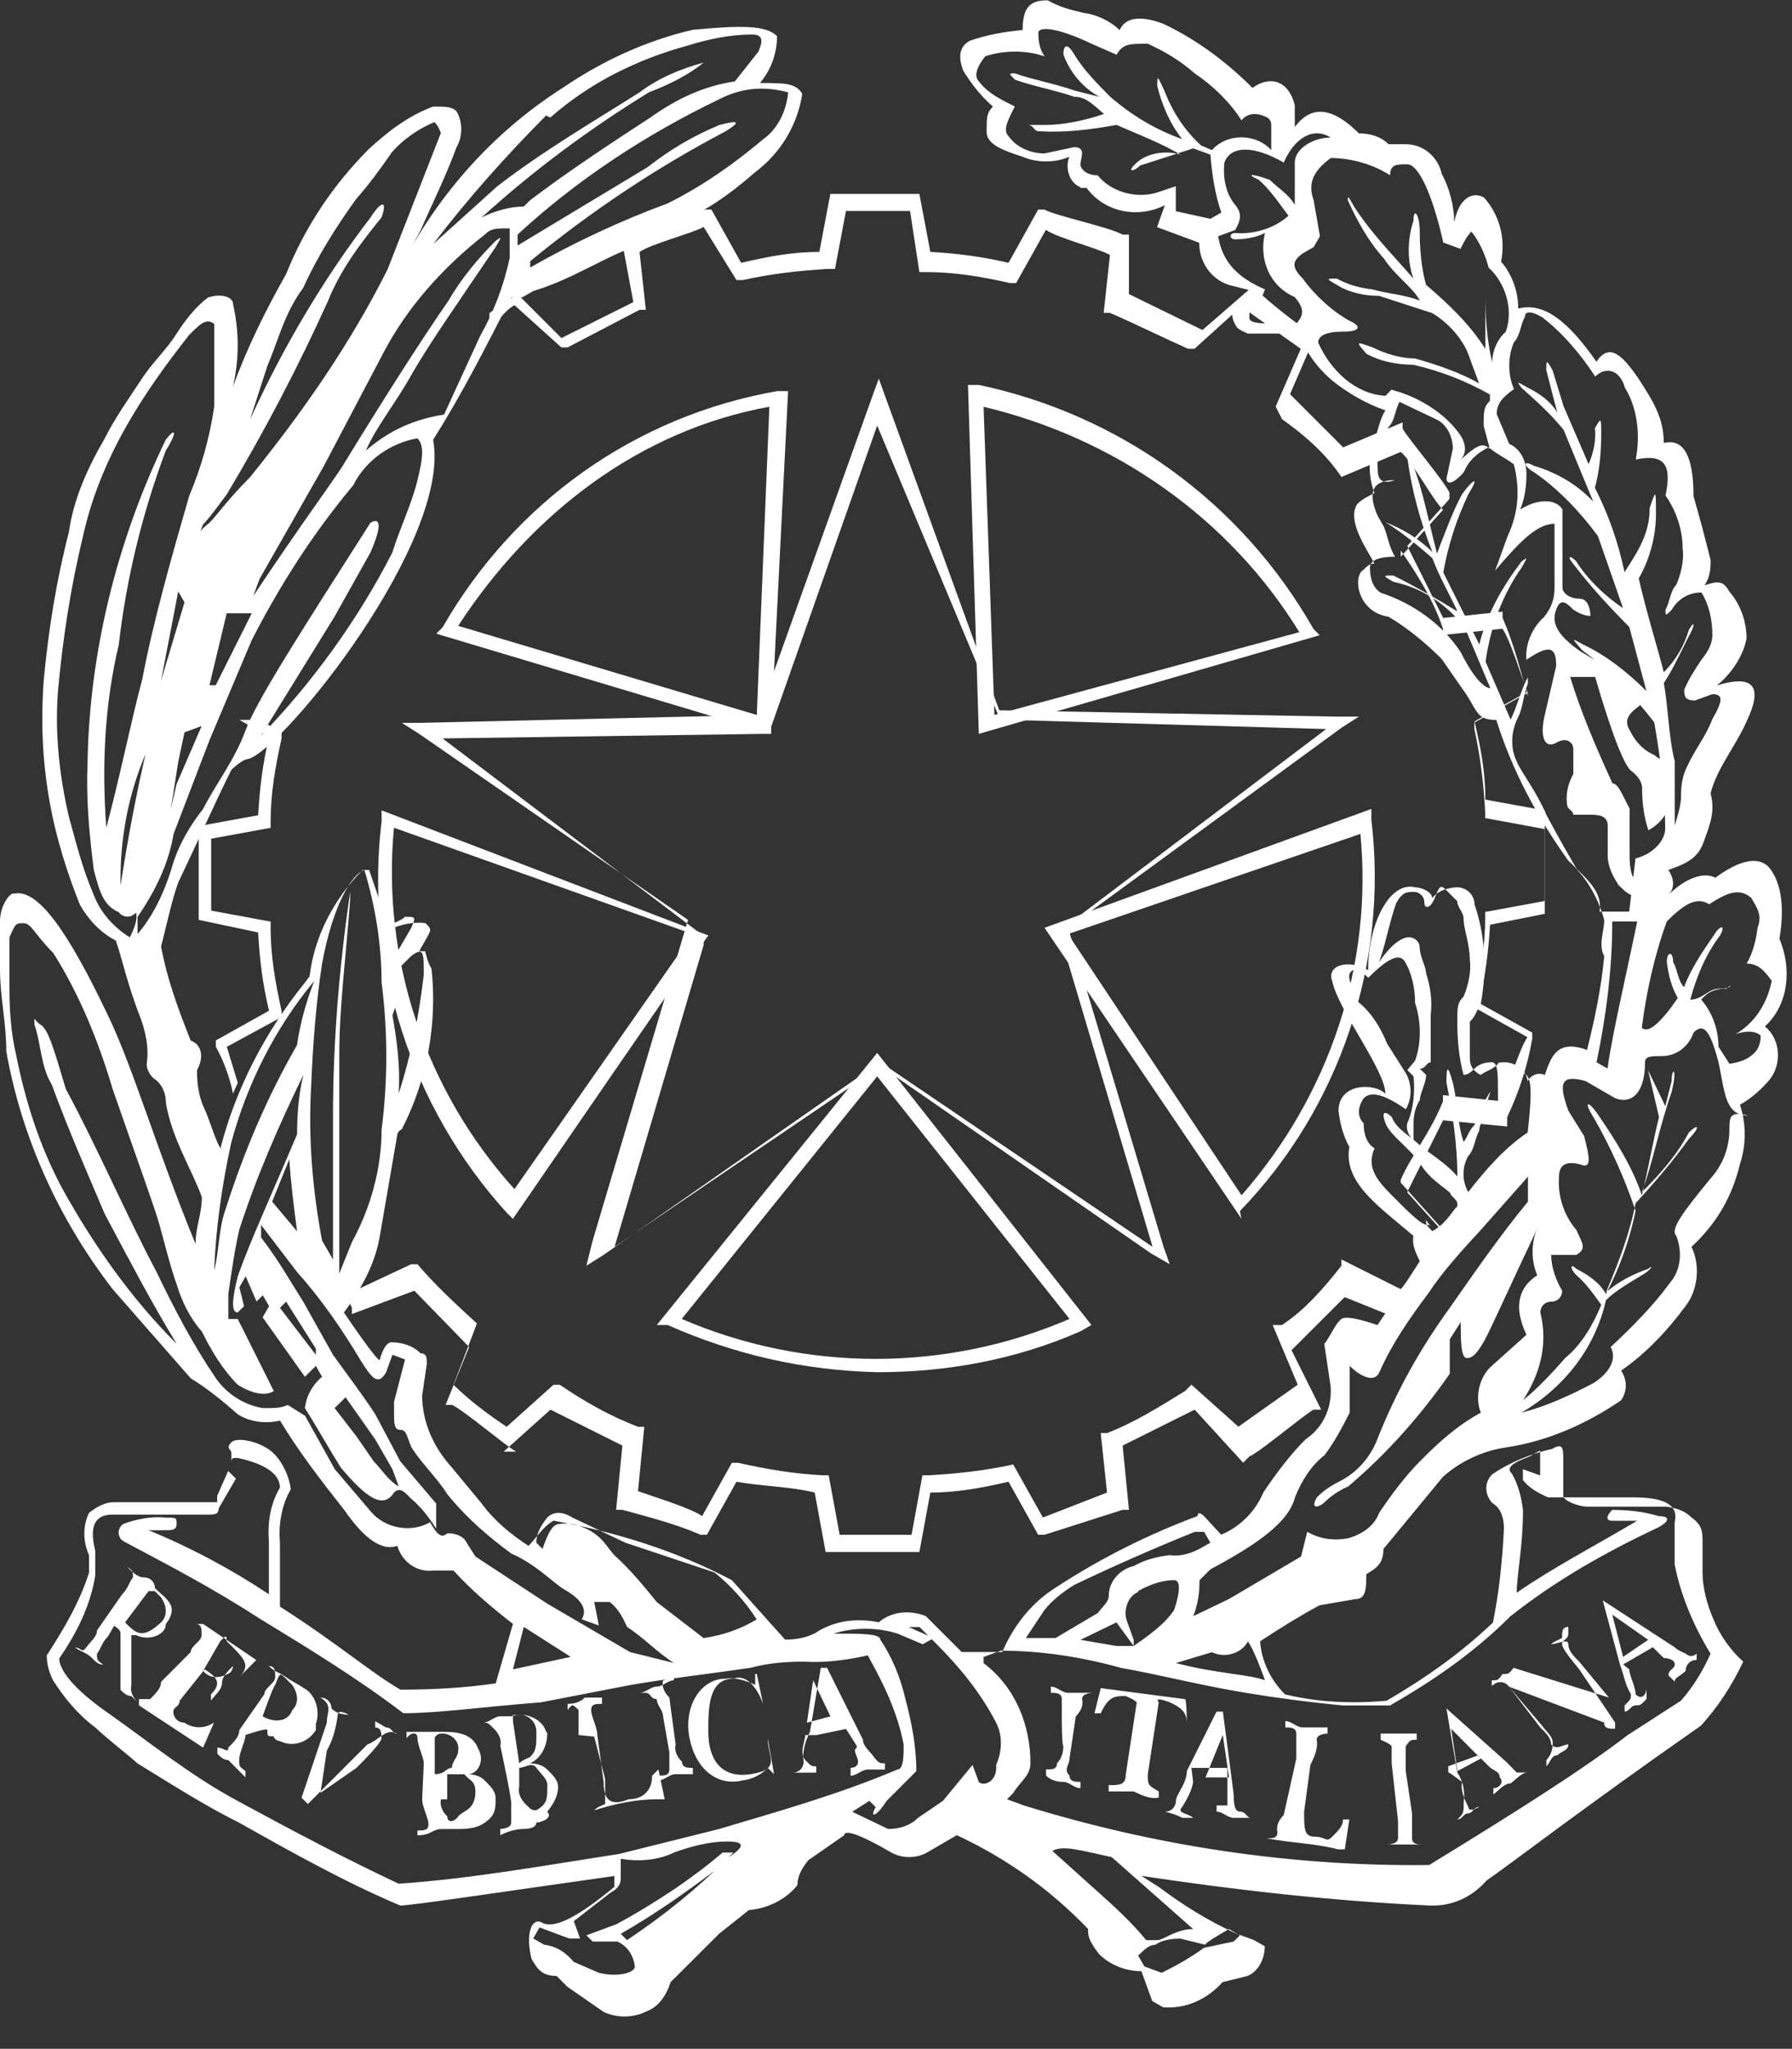 <?xml version="1.0" encoding="utf-8"?>
<!-- Generator: Adobe Illustrator 16.0.0, SVG Export Plug-In . SVG Version: 6.00 Build 0)  -->
<!DOCTYPE svg PUBLIC "-//W3C//DTD SVG 1.1//EN" "http://www.w3.org/Graphics/SVG/1.1/DTD/svg11.dtd">
<svg version="1.1" id="Livello_1" xmlns="http://www.w3.org/2000/svg" xmlns:xlink="http://www.w3.org/1999/xlink" x="0px" y="0px"
	 width="17.667px" height="20.188px" viewBox="0 21 17.667 20.188" enable-background="new 0 21 17.667 20.188"
	 xml:space="preserve">
<rect x="0" y="21" width="17.667" height="20.188" fill="#333333" stroke="none"/>
<title>Logo dell&amp;Agenzia per l&amp;Italia Digitale</title>
<desc>Emblema della Repubblica Italiana con accanto l&amp;acronimo AGID</desc>
<path fill="#FFFFFF" d="M13.536,34.057c0.107,0,0.247,0.062,0.169,0.109c-0.062,0.047-0.062,0.17-0.123,0.246
	c-0.107,0-0.169-0.062-0.247-0.17c-0.016-0.076,0.046-0.154,0.139-0.17h0.062V34.057z"/>
<path fill="#FFFFFF" d="M5.704,36.51c0.092,0.061,0.2,0.061,0.292,0L5.889,36.4l-0.185-0.123c-0.108-0.062-0.17,0-0.247,0.107
	L5.704,36.51z"/>
<path fill="#FFFFFF" d="M10.776,39.9c0,0.061,0,0.107,0.062,0.107c0.045,0.047,0.107,0.062,0.169,0.062L10.776,39.9z"/>
<path fill="#FFFFFF" d="M17.543,30.25c0.061-0.354,0-0.586-0.108-0.709c-0.108-0.108-0.293-0.062-0.524,0.108
	c-0.108-0.061-0.293,0-0.463,0.17c0.062-0.062,0.062-0.154,0-0.247c0.17-0.061,0.293-0.107,0.354-0.292
	c0.062-0.17,0.108-0.293,0.062-0.462c0.062-0.248,0.247-0.463,0.355-0.709c0.17-0.355,0.062-0.463-0.293-0.355
	c0.139-0.108,0.262-0.293,0.293-0.462c0-0.17-0.062-0.339-0.169-0.462c-0.062-0.108-0.108-0.108-0.247-0.062
	c0.047-0.062,0.062-0.139,0.062-0.247c-0.062-0.247-0.107-0.417-0.169-0.632c0-0.416-0.108-0.57-0.293-0.524
	c0-0.247-0.108-0.416-0.247-0.631c-0.169-0.248-0.292-0.355-0.417-0.17c-0.292-0.417-0.524-0.585-0.771-0.524
	c0-0.17-0.062-0.339-0.169-0.462c0.046-0.231-0.016-0.462-0.169-0.632c-0.108-0.062-0.247,0-0.293,0.246
	c0-0.154-0.046-0.339-0.123-0.478c-0.031-0.154-0.17-0.293-0.355-0.293H13.69c-0.078-0.077-0.186-0.107-0.293-0.107
	c-0.247-0.247-0.462-0.293-0.632-0.062v-0.216c-0.062-0.247-0.247-0.293-0.417-0.17c-0.262-0.262-0.555-0.478-0.878-0.631
	c-0.201-0.077-0.371-0.077-0.432,0.062c-0.093-0.093-0.231-0.154-0.354-0.17c-0.139-0.031-0.247-0.062-0.355-0.124
	c-0.169,0-0.247,0.062-0.247,0.293c-0.169,0.015-0.354,0.046-0.524,0.107c-0.108,0.062-0.108,0.17-0.062,0.293
	c0.077,0.124,0.17,0.247,0.293,0.354c-0.062,0.062-0.062,0.108-0.062,0.247c0,0.108,0.108,0.17,0.354,0.247
	c0.139,0.062,0.324,0.062,0.462,0c-0.046,0.108,0,0.247,0.092,0.293c0,0,0.016,0,0.016,0.015h0.062
	c0.169,0.231,0.493,0.309,0.771,0.17l-0.077,0.216l0.416,0.154c0,0.185,0.108,0.354,0.293,0.416l0.247,0.062
	c-0.062,0-0.169,0.108-0.169,0.108c-0.062,0.062-0.062,0.154,0,0.247c0.03,0.031,0.077,0.046,0.108,0.062h0.524
	c0,0.062,0.061,0.108,0.061,0.17c0.062,0.107,0.139,0.2,0.247,0.293c0.154,0.123,0.339,0.231,0.524,0.293
	c-0.062,0.107-0.062,0.169-0.108,0.292c-0.062,0.169-0.062,0.355,0,0.524c-0.062,0.031-0.124,0.062-0.17,0.108
	c-0.108,0.169,0.108,0.462,0.17,0.586c-0.046,0-0.077,0.03-0.108,0.062c-0.108,0.062-0.062,0.416,0.247,0.462
	c0.185,0.108,0.37,0.262,0.524,0.416l0.246,0.354c0.108,0.17,0.108,0.247,0.293,0.247c0.154,0.493,0.401,0.956,0.71,1.387
	c0.169,0.154,0.292,0.354,0.354,0.585c0,0.108-0.062,0.247,0,0.355c-0.031,0.324-0.093,0.617-0.17,0.925
	c-0.292-0.108-0.354,0.062-0.416,0.247c-0.062-0.031-0.139,0-0.169,0.061c-0.015-0.123-0.139-0.2-0.262-0.185
	c-0.016,0-0.031,0-0.031,0.015c-0.062,0.062-0.108,0.062-0.17,0.108c-0.092-0.047-0.107-0.108-0.107-0.17v-0.354
	c0.062-0.062,0.062-0.108,0.107-0.17c0.062-0.339,0.046-0.678-0.061-0.986c0-0.092-0.078-0.169-0.17-0.169c0,0-0.169,0-0.247,0.107
	c0-0.062-0.108-0.107-0.17-0.107c-0.247-0.062-0.462,0.354-0.462,0.817c-0.169-0.107-0.416-0.062-0.354,0.108
	c0.062,0.292,0.524,0.878,0.524,1.109c-0.108-0.108-0.462-0.108-0.462,0.17c0.015,0.122,0.046,0.247,0.107,0.354
	c-0.062,0.354,0.293,0.586,0.632,0.877c-0.016,0.078,0.015,0.154,0.062,0.248c-0.062,0.107-0.417,0.631-0.417,0.631
	s-0.293-0.107-0.354-0.061c-0.062,0.045-0.108,0.17-0.17,0.246l0.062,0.416c0.016,0.199-0.062,0.4-0.247,0.525
	c-0.154,0.154-0.292,0.338-0.416,0.523c-0.077,0.186-0.231,0.34-0.416,0.416l-0.17-0.184c0,0-0.062-0.062-0.062,0
	c-0.493,0.184-0.956,0.416-1.402,0.707c-0.247,0.156-0.417,0.385-0.524,0.633H9.481l-0.354-0.354
	c-0.154-0.062-0.339-0.047-0.463,0.061c-0.231-0.045-0.447-0.014-0.631,0.109c-0.093,0.045-0.185,0.062-0.293,0.062L7.215,36.57
	c-0.555-0.293-1.156-0.477-1.758-0.586c-0.108,0.062-0.169,0.17-0.246,0.248c-0.17-0.109-0.339-0.248-0.463-0.418l-0.293-0.354
	c-0.169-0.186-0.293-0.432-0.293-0.711l0.046-0.309c0-0.061,0-0.105-0.062-0.105c-0.077-0.078-0.186-0.109-0.293-0.109
	c0,0-0.062,0-0.108,0.17c0,0.062-0.354-0.463-0.354-0.463c0.169-0.23,0.308-0.477,0.354-0.756c0.062-0.354,0.108-0.631,0.17-0.985
	c0-0.032,0.03-0.062,0.045-0.062c0.247-0.478,0.354-1.032,0.294-1.587c-0.031-0.047-0.047-0.108-0.062-0.17H4.132l0.062-0.108
	c0.062-0.108,0.062-0.108,0-0.169c-0.123-0.016-0.247,0.016-0.354,0.062l-0.201-0.586H3.576c-0.292,0.293-0.478,0.664-0.524,1.048
	l-0.046,0.062c-0.386,0.479-0.678,1.033-0.833,1.634c-0.061-0.107-0.108-0.292-0.169-0.416c-0.046-0.107-0.062-0.231-0.062-0.355
	c0.062-0.107,0.062-0.246-0.062-0.292c-0.123-0.308-0.231-0.601-0.292-0.925c0.062-0.247,0.108-0.462,0.169-0.632
	c0.17-0.354,0.355-0.771,0.524-1.11c0,0,0.108-0.108,0.17-0.108c0.354-0.108,2.004-2.158,1.819-3.145
	c0.293-0.462,0.524-0.925,0.771-1.403h0.108l0.108-0.062c0.355-0.107,0.632-0.292,0.94-0.416l0.416-0.232
	c0.309-0.107,0.586-0.308,0.833-0.524c0.247-0.185,0.417-0.462,0.463-0.771c-0.062-0.107-0.17-0.107-0.417-0.107
	c0.107-0.124,0.169-0.293,0.169-0.462c-0.107-0.108-0.354-0.108-0.832-0.062c-0.462,0.107-0.894,0.308-1.279,0.57
	c-0.725,0.462-1.28,1.11-1.65,1.866l0.247-0.462c0.108-0.247,0.246-0.524,0.354-0.817c0.062-0.108,0.062-0.247,0-0.354
	c-0.046-0.047-0.108-0.047-0.231-0.047c-0.247,0.092-0.447,0.247-0.632,0.417c-0.354,0.354-0.632,0.771-0.817,1.233
	c-0.2,0.354-0.385,0.725-0.524,1.11c0.062-0.277,0.062-0.54,0-0.817c0-0.062-0.108-0.107-0.246-0.062
	c-0.124,0.093-0.231,0.232-0.309,0.355c-0.108,0.17-0.247,0.292-0.355,0.463c-0.123,0.185-0.262,0.385-0.354,0.57
	c-0.17,0.292-0.309,0.601-0.354,0.925c-0.124,0.478-0.2,0.956-0.247,1.449c-0.031,0.417-0.015,0.816,0.062,1.233
	c0.062,0.339,0.17,0.679,0.293,0.987c0.077,0.139,0.2,0.277,0.354,0.354c0.062,0.169,0.108,0.416,0.247,0.771
	c0.046,0.124,0.078,0.278,0.062,0.416c-0.015,0.062,0.016,0.123,0.062,0.17c0.077,0.046,0.124,0.138,0.124,0.247
	c0.062,0.355,0.246,0.633,0.354,0.924c0,0.17-0.062,0.293-0.062,0.463c-0.386-0.941-0.602-1.696-0.848-2.22
	c-0.416-0.879-0.709-1.28-0.94-1.233C0.107,29.787,0,29.911,0,30.08v0.463c0,0.292,0.062,0.524,0.062,0.816
	c0.154,0.864,0.524,1.664,1.049,2.344l0.77,0.879c0.154,0.092,0.324,0.23,0.463,0.354c0.124,0.078,0.277,0.094,0.417,0.062
	c0.185,0.307,0.4,0.586,0.632,0.879c0.169,0.246,0.354,0.416,0.524,0.355c0.045,0.152,0.184,0.262,0.354,0.244h0.201
	c0.169,0.188,0.385,0.371,0.585,0.525l-0.17,0.586c-0.308,0.045-0.616,0.062-0.94,0.062c-0.293-0.17-0.632-0.465-1.187-0.818v-0.631
	c-0.016-0.17,0.015-0.371,0.107-0.525c-0.015-0.123-0.077-0.262-0.169-0.354c-0.109-0.109-0.355-0.17-0.417-0.109
	c-0.062,0.062,0,0.062,0,0.109v0.107c0-0.062,0-0.062,0.062-0.062c0.293,0.062,0.417,0.17,0.417,0.293
	C2.667,35.814,2.636,36,2.651,36.186v0.523c-0.37-0.246-0.771-0.461-1.187-0.631h0.169c0.062,0,0.108,0,0.108-0.062
	s0-0.062-0.108-0.062c-0.139-0.016-0.293,0.016-0.417,0.062c-0.046,0.031-0.062,0.094-0.03,0.139c0,0.014,0.015,0.014,0.03,0.031
	c0.463,0.246,0.878,0.461,1.357,0.771c0.478,0.291,0.956,0.584,1.403,0.924c0.354,0,0.771-0.062,1.357-0.107l0.878-0.17
	c0.355-0.062,0.771-0.109,1.188-0.17c0.169-0.047,0.355-0.061,0.524-0.061c0.201,0.014,0.432-0.016,0.632-0.062
	c0.154,0.277,0.292,0.555,0.354,0.879c0,0.107,0,0.246-0.062,0.246c-0.585,0.248-1.188,0.416-1.757,0.586l-0.986,0.246
	c-0.709,0.109-1.465,0.246-2.174,0.293c-0.524-0.246-1.048-0.523-1.588-0.816c-0.463-0.248-0.878-0.586-1.295-0.879
	c-0.416-0.293-0.463-0.463-0.463-0.525c0.17-0.244,0.309-0.523,0.355-0.816v-0.246c-0.062-0.246,0-0.355,0.17-0.355h0.94
	c0.062,0,0.107,0,0.107-0.061l0.17-0.293l-0.077-0.076l-0.108,0.246v0.062H1.125c-0.092,0-0.17,0.045-0.247,0.105
	c-0.062,0.125-0.062,0.279,0,0.418v0.17c-0.092,0.291-0.247,0.555-0.417,0.816c0,0.076,0.016,0.154,0.062,0.246
	c0.108,0.17,0.247,0.34,0.417,0.465c0.108,0.105,0.292,0.244,0.416,0.354c0.324,0.199,0.663,0.416,1.002,0.584
	c0.524,0.295,1.048,0.588,1.587,0.816c0.108,0,0.817-0.107,2.112-0.291v0.107c-0.354,0.293-0.586,0.416-0.709,0.355
	c-0.108-0.062-0.169,0.107-0.108,0.355c0.062,0.107,0.108,0.168,0.247,0.168l0.107,0.107l0.355,0.246
	c0.124,0.062,0.292,0.062,0.416,0c0.124-0.045,0.201-0.152,0.247-0.293l0.062-0.061l0.417-0.416l0.292-0.232
	c0.17-0.014,0.355-0.092,0.479-0.246c0-0.092,0.046-0.17,0.108-0.246l0.354-0.246c0-0.062,0.17,0,0.462,0.17
	c0.108,0.061,0.247,0.061,0.355,0l0.292-0.17c0.493,0.23,0.925,0.539,1.294,0.924c0,0.062,0,0.109,0.109,0.248
	c0.107,0.107,0.261,0.168,0.417,0.168l0.107,0.295l0.108,0.061c0.23,0.016,0.431-0.078,0.585-0.248l0.247-0.061
	c0.108-0.047,0.169-0.168,0.169-0.293l-0.108-0.061l-0.169-0.062c-0.278-0.125-0.524-0.279-0.771-0.463l-0.169-0.107
	c0.925,0.139,1.865,0.246,2.82,0.291c0.231,0.016,0.432-0.074,0.585-0.246c0.247-0.17,0.94-0.707,2.112-1.525
	c0.17-0.186,0.308-0.4,0.417-0.631c-0.123-0.109-0.231-0.262-0.293-0.416c-0.062-0.141-0.108-0.311-0.108-0.463v-0.293
	c0-0.107,0-0.17-0.108-0.248c-0.062-0.061-0.138-0.092-0.247-0.107h-0.771c-0.107,0-0.247-0.062-0.247-0.107v-0.354
	c0-0.109,0-0.172-0.108-0.109c-0.2,0.047-0.4,0.123-0.585,0.246c-0.077,0.062-0.092,0.186-0.015,0.279l0.015,0.014
	c0.077,0.047,0.108,0.139,0.108,0.248c-0.016,0.322-0.047,0.615-0.108,0.924c-0.323,0.309-0.678,0.555-1.048,0.771
	c-0.339,0.031-0.678,0.016-1.002-0.062c-0.139-0.139-0.231-0.322-0.246-0.523c0.185-0.123,0.385-0.246,0.585-0.355l0.354-0.061
	c0.108,0,0.108-0.109,0.108-0.246c0.107-0.062,0.169-0.109,0.169-0.248l0.585-0.709c0.17-0.154,0.401-0.262,0.632-0.293
	c0.401-0.061,0.786-0.23,1.126-0.463c0.062-0.092,0.062-0.199,0-0.293c0.246-0.168,0.462-0.4,0.632-0.631
	c0.123-0.154,0.154-0.4,0.062-0.588c0.247-0.229,0.4-0.492,0.478-0.816c0.062-0.185,0.062-0.401,0-0.584
	c0.108-0.062,0.2-0.14,0.292-0.247c0.124-0.155,0.108-0.401-0.046-0.525C17.636,30.897,17.667,30.543,17.543,30.25z M7.77,21.91
	c-0.015,0.17-0.093,0.354-0.247,0.463c-0.293,0.247-0.601,0.462-0.94,0.631c-0.462,0.17-0.925,0.386-1.356,0.632v-0.062
	c0.602-0.494,1.249-0.925,1.927-1.28c0.17-0.107,0.108-0.107-0.062-0.062c-0.262,0.108-0.493,0.247-0.709,0.416l-1.28,0.771v-0.108
	c0.586-0.54,1.264-0.987,2.004-1.341C7.323,21.863,7.539,21.848,7.77,21.91z M5.427,22.157c0.385-0.339,0.848-0.57,1.356-0.709
	c0.2-0.062,0.416-0.108,0.632-0.108c0.108,0,0.108,0.062,0.062,0.169l-0.232,0.293c-0.308,0.046-0.57,0.17-0.832,0.355
	c-0.401,0.262-0.801,0.524-1.187,0.816l-0.062,0.062c-0.139,0-0.292,0.046-0.416,0.108c0.509-0.462,1.048-0.863,1.649-1.233
	c0.201-0.077,0.386-0.169,0.54-0.293c-0.231,0.062-0.447,0.154-0.632,0.293c-0.462,0.293-0.94,0.57-1.402,0.925l-0.632,0.57
	c0.339-0.446,0.725-0.878,1.125-1.279C5.365,22.141,5.427,22.157,5.427,22.157z M4.779,23.312c0.062-0.062,0.107-0.062,0.246-0.062
	v0.293c-0.061,0.277-0.154,0.524-0.293,0.771l-0.354,0.771c-0.293,0.046-0.54,0.154-0.771,0.355
	c0.108-0.247,0.293-0.463,0.463-0.771c0.169-0.293,0.461-0.709,0.816-1.234c0.062-0.107,0.062-0.107,0-0.061
	c-0.169,0.169-0.339,0.37-0.462,0.585c-0.246,0.355-0.585,0.879-1.048,1.635c-0.108,0.169-0.417,0.585-0.879,1.279l0.062-0.169
	l0.632-1.109l0.585-1.111C4.008,24.037,4.363,23.636,4.779,23.312z M2.235,25.872c0.37-0.617,0.709-1.264,1.001-1.912
	c0.124-0.308,0.324-0.57,0.525-0.817c0.062-0.17,0-0.17-0.108,0c-0.462,0.601-0.863,1.279-1.187,1.989l0.169-0.524
	c0.107-0.248,0.169-0.524,0.354-0.771c0.139-0.308,0.324-0.601,0.524-0.878c0.124-0.139,0.247-0.309,0.354-0.463
	c0.108-0.123,0.263-0.231,0.417-0.293c0.03,0.031,0.046,0.062,0.062,0.108l-0.524,1.341c-0.371,0.74-0.833,1.402-1.357,2.05
	c-0.247,0.247-0.354,0.417-0.416,0.462c-0.062,0.046-0.108,0.108-0.108,0.17l0.062-0.17C2.02,26.165,2.235,25.872,2.235,25.872z
	 M2.482,27.043l-0.355,0.709H2.065l0.17-0.709H2.482z M1.711,28.801l0.046-0.293l0.062-0.292l0.169-0.062l-0.247,0.571l-0.108,0.462
	C1.649,29.201,1.711,28.801,1.711,28.801z M1.588,27.706l0.169-0.878l0.062,0.107L1.588,27.706z M1.188,29.726v-0.062
	c0-0.416,0.077-0.833,0.246-1.233C1.295,29.047,1.233,29.448,1.188,29.726z M1.048,29.156c-0.046-0.617-0.016-1.218,0.123-1.804
	c0.077-0.663,0.232-1.295,0.463-1.911c0.108-0.17,0.108-0.247,0-0.108c-0.478,0.987-0.755,2.096-0.771,3.191
	c-0.015,0.339,0.016,0.693,0.062,1.048c0.062,0.247,0.108,0.355,0.247,0.417c0.031,0.046,0.108,0.062,0.154,0.015
	c0.016,0,0.016-0.015,0.016-0.015c0.015,0.077-0.016,0.154-0.062,0.247c-0.154-0.093-0.293-0.247-0.355-0.417
	c-0.108-0.247-0.169-0.494-0.246-0.771c-0.093-0.401-0.139-0.816-0.108-1.233c0.046-0.509,0.123-1.018,0.246-1.527
	c0.17-0.771,0.586-1.402,1.048-1.988c0.108-0.108,0.169-0.17,0.247-0.108v0.816c-0.047,0.309-0.124,0.587-0.247,0.879
	c-0.169,0.585-0.354,1.233-0.462,1.804C1.295,28.092,1.188,28.631,1.048,29.156z M1.356,30.204v-0.169
	c0.17-0.247,0.308-0.524,0.355-0.817l0.354-0.924l0.417-0.987c0.277-0.539,0.601-1.048,1.001-1.526
	c0.123-0.247,0.37-0.417,0.632-0.462c0.062,0.062,0.062,0.169,0,0.416c-0.062,0.247-0.17,0.462-0.247,0.709
	c-0.339,0.663-0.786,1.279-1.294,1.804l0.724-1.172l0.354-0.632c0.108-0.247,0.108-0.354,0-0.293
	c-0.709,1.11-1.125,1.758-1.233,2.05c-0.108,0.293-0.293,0.525-0.417,0.771c-0.124,0.154-0.231,0.339-0.292,0.524
	C1.649,29.71,1.542,29.988,1.356,30.204z M4.178,30.604c-0.046,0.4-0.124,0.786-0.247,1.171c0.015-0.262-0.015-0.509-0.062-0.771
	l0.108-0.308c0-0.108,0-0.108-0.062,0L3.884,30.82v-0.231l0.17-0.169C4.178,30.327,4.178,30.389,4.178,30.604z M3.993,30.034
	c0.107,0,0.107,0,0.062,0.108l-0.17,0.292c0-0.107-0.061-0.169-0.061-0.292C3.884,30.08,3.946,30.08,3.993,30.034z M3.175,30.496
	c0.108-0.585,0.293-0.878,0.417-0.925c0.108,0.355,0.17,0.74,0.17,1.11c0.062,0.479,0.062,0.971,0,1.449
	c0,0.385-0.108,0.772-0.293,1.11l-0.124,0.309v-2.158c0-0.463,0.062-0.925,0.107-1.526v-0.078c-0.107,0.74-0.169,1.465-0.169,2.22
	v1.403l-0.108-0.186c-0.092-0.492-0.138-1.001-0.107-1.526C3.083,31.314,3.114,30.897,3.175,30.496z M2.281,32.254
	c0.154-0.57,0.432-1.126,0.817-1.588c-0.078,0.2-0.139,0.416-0.17,0.632c-0.292,0.508-0.524,1.049-0.709,1.633
	c-0.062,0.172-0.062,0.418-0.107,0.586C2.127,33.104,2.189,32.67,2.281,32.254z M2.929,33.133L2.683,32.84l0.169-0.417
	C2.867,32.654,2.898,32.902,2.929,33.133z M5.057,37.449l0.107-0.418l0.463,0.295L5.057,37.449z M6.212,37.279l-0.816-0.477
	l-0.709-0.465l-0.108-0.17c-0.047-0.045-0.107-0.059-0.169-0.059c-0.062,0.059-0.108,0-0.17-0.109
	c-0.185,0.109-0.447,0.062-0.586-0.107l-0.354-0.416l-0.292-0.525l-0.17-0.107c-0.077,0.031-0.124,0.031-0.247,0.031
	c-0.185-0.031-0.354-0.139-0.462-0.293c-0.231-0.34-0.416-0.695-0.586-1.049c-0.309-0.584-0.586-1.233-0.894-1.802
	c-0.107-0.355-0.169-0.587-0.247-0.633c-0.077-0.047-0.062-0.108-0.062,0c0.062,0.169,0.062,0.416,0.169,0.586
	c0.17,0.462,0.354,0.878,0.524,1.279c0.247,0.463,0.463,0.877,0.709,1.279c-0.447-0.445-0.817-0.971-1.125-1.525
	c-0.232-0.432-0.37-0.878-0.462-1.341c-0.047-0.201-0.062-0.432-0.062-0.632v-0.508c0.062-0.139,0.062-0.139,0.139-0.139
	c0.077,0,0.108,0.108,0.293,0.293c0.263,0.416,0.448,0.878,0.586,1.342c0.246,0.709,0.416,1.171,0.462,1.339
	c0.047,0.17,0.108,0.416,0.17,0.588c0.046,0.152,0.123,0.322,0.247,0.461c0.092,0.186,0.2,0.369,0.354,0.525
	c0.169,0.105,0.293,0.105,0.355,0.061l-0.355-0.709H2.251V33.75c0.03-0.201,0.061-0.432,0.108-0.633
	c0.169-0.523,0.385-1.017,0.632-1.526c-0.046,0.185-0.062,0.385-0.062,0.585c-0.246,0.585-0.462,1.048-0.585,1.401
	c-0.062,0.248-0.062,0.355,0,0.355l0.062-0.061l-0.046-0.186l0.062-0.109l0.107,0.248l0.062-0.061l0.062,0.107L2.589,33.98
	l0.417,0.586l0.108-0.107l0.061,0.107c-0.092,0.078-0.154,0.184-0.169,0.309c0.108,0.17,0.247,0.416,0.354,0.586
	c0.247,0.293,0.417,0.416,0.524,0.246c0.062-0.061,0.108,0,0.17,0.061c0.092,0.078,0.169,0.172,0.246,0.295v-0.248l-0.354-0.416
	L3.7,34.936c-0.108-0.168-0.293-0.414-0.417-0.586l-0.293-0.523c-0.108-0.168-0.247-0.416-0.416-0.633V33.07l0.354,0.463
	c0.247,0.277,0.447,0.57,0.632,0.879c0.107,0.17,0.169,0.246,0.247,0.109l0.062-0.172l0.124,0.047l-0.108,0.416v0.107
	c0,0.109,0,0.17,0.062,0.17c0.062,0,0.062,0.062,0.108,0.17c0.107,0.17,0.246,0.293,0.354,0.463c0.185,0.23,0.401,0.416,0.632,0.586
	c0.247,0.107,0.416,0.293,0.524,0.355c0.108,0.061,0.247,0.168,0.17,0.293l0.169,0.061l-0.046-0.232h0.154
	c0.077,0.062,0.124,0.141,0.17,0.246c0.169,0.109,0.293,0.248,0.462,0.355L6.212,37.279z M2.76,33.887l0.061-0.061l0.293,0.463
	v0.061L2.76,33.887z M3.299,34.875l0.108-0.107L3.7,35.184l0.169,0.293l0.062,0.17c-0.107-0.062-0.169-0.17-0.247-0.248l-0.17-0.246
	L3.299,34.875z M6.937,37.141l-0.462-0.355c-0.124-0.154-0.263-0.322-0.417-0.461c-0.062-0.062-0.108-0.17-0.247-0.246
	C5.719,36.031,5.627,36,5.519,36.016c-0.062,0-0.108,0.062-0.17,0.246l-0.062-0.061c0-0.092,0.047-0.17,0.108-0.248
	c0.061-0.061,0.154-0.061,0.247,0l0.524,0.248l0.878,0.293c0.154,0.123,0.308,0.291,0.416,0.463
	C7.307,37.049,7.137,37.111,6.937,37.141z M7.184,39.299c-0.309,0.309-0.632,0.57-1.002,0.818L6.12,40.055
	c0.324-0.186,0.632-0.4,0.94-0.633l0.169-0.168H7.123C6.983,39.377,6.814,39.5,6.66,39.607c-0.185,0.123-0.385,0.248-0.585,0.354
	L5.781,40.07l0.062,0.061h0.246c0.093,0.047,0.154,0.125,0.17,0.246c0,0.062-0.17,0.109-0.355,0.062l-0.247-0.107
	c-0.077-0.092-0.169-0.154-0.292-0.17l-0.108-0.061l0.062-0.109l0.293,0.109h0.107L5.657,39.93l0.355-0.275
	c0.108-0.062,0.108-0.107,0.108-0.17v-0.17c0.17,0.031,0.37,0.016,0.524-0.061c0.17-0.062,0.355-0.109,0.524-0.109
	C7.338,39.145,7.353,39.191,7.184,39.299L7.184,39.299z M11.592,23.081v-0.246l-0.184,0.062c-0.201,0.062-0.448,0-0.586-0.169
	c-0.108,0-0.17-0.062-0.17-0.108c0-0.062,0.062-0.17-0.062-0.17l-0.293,0.062c-0.139,0-0.278-0.062-0.354-0.17
	c-0.062-0.062,0-0.169,0.062-0.293c-0.123-0.062-0.262-0.124-0.354-0.247c-0.062-0.062,0-0.169,0.062-0.247
	c0.185-0.062,0.401-0.062,0.586,0c-0.046-0.062-0.062-0.139-0.062-0.231c0-0.062,0.17-0.062,0.524,0.107l0.247,0.108
	c0.062-0.108,0.124-0.108,0.308-0.108c0.17,0.077,0.324,0.17,0.463,0.293c0.185,0.123,0.354,0.292,0.461,0.462
	c0.062-0.077,0.155-0.077,0.248-0.031c0.031,0.015,0.045,0.046,0.045,0.077v0.247c-0.138-0.154-0.4-0.169-0.554-0.031l-0.031,0.031
	l-0.107-0.046c-0.154-0.139-0.278-0.323-0.355-0.524c-0.077-0.169-0.077-0.169-0.077-0.062c0.046,0.185,0.123,0.37,0.246,0.524
	c-0.262-0.093-0.494-0.232-0.709-0.417c-0.123-0.124-0.261-0.262-0.354-0.416c-0.062-0.108-0.108-0.108-0.108,0
	c0.062,0.169,0.185,0.323,0.355,0.416l-0.247-0.062c-0.17-0.062-0.417-0.108-0.586-0.169c-0.062,0-0.062,0,0,0.062
	c0.169,0.062,0.416,0.108,0.586,0.169c0.108,0,0.169,0.062,0.292,0.169c-0.185,0.062-0.385,0.108-0.585,0.108h-0.169
	c0.062,0,0.062,0.062,0.107,0.062c0.263,0.016,0.509-0.015,0.771-0.062c0.248,0.108,0.417,0.17,0.632,0.293
	c-0.154-0.047-0.355-0.016-0.462,0.107c-0.062,0.062,0,0.062,0.062,0l0.524-0.169l0.169,0.062c0.015,0.185,0.046,0.4,0.108,0.57
	l-0.108,0.062L11.592,23.081z M12.78,24.191c-0.354,0-0.463,0-0.463-0.062c0-0.062,0-0.107,0.109-0.169l0.046-0.108
	c-0.247-0.108-0.416-0.247-0.463-0.524l0.169-0.062c0.062-0.108,0.062-0.17,0-0.247c-0.092-0.108-0.123-0.263-0.107-0.417
	c0.062-0.17,0.293-0.17,0.585,0c0.108-0.247,0.293-0.354,0.463-0.247c-0.169,0-0.354,0.108-0.354,0.247v0.417
	c-0.062-0.108-0.17-0.17-0.247-0.247c-0.17-0.062-0.247-0.062-0.108,0c0.108,0.093,0.201,0.231,0.293,0.354
	c-0.139,0.124-0.339,0.185-0.525,0.17c-0.061,0-0.061,0.062,0,0.062c0.093,0,0.201-0.016,0.293-0.062
	c-0.062,0.262,0.046,0.524,0.293,0.631C12.888,24.068,12.827,24.129,12.78,24.191z M12.996,24.376c0-0.062,0.062-0.108,0.247-0.108
	s0.17-0.062,0.062-0.107c-0.169-0.093-0.339-0.247-0.462-0.417c-0.108-0.108-0.108-0.169,0-0.247l0.108-0.062l0.062-0.107
	l-0.062-0.355c-0.062-0.169,0-0.292,0.169-0.416c0.2,0,0.417,0.062,0.585,0.17c0-0.108,0.062-0.108,0.17-0.108
	s0.247,0.292,0.354,0.771l0.17,0.062c0.031-0.062,0.061-0.124,0.107-0.17c0.077,0.093,0.139,0.232,0.17,0.355
	c0.169,0.154,0.247,0.416,0.169,0.632c-0.124,0.108-0.169,0.308-0.108,0.463l-0.031-0.185c-0.047-0.201-0.062-0.432-0.062-0.633
	v0.525c-0.154-0.247-0.37-0.448-0.585-0.633c-0.047-0.169-0.062-0.354-0.062-0.524c0-0.169-0.062-0.246-0.062-0.107
	c-0.062,0.185-0.062,0.401,0,0.57c-0.201-0.231-0.417-0.447-0.585-0.709c-0.062-0.108-0.062-0.108-0.062-0.062
	c0.092,0.201,0.2,0.401,0.354,0.571c0.108,0.169,0.293,0.292,0.355,0.416c-0.17-0.062-0.293-0.062-0.462-0.108
	c-0.124-0.016-0.247-0.046-0.355-0.108c-0.108,0-0.108,0,0,0.062c0.123,0.078,0.277,0.108,0.416,0.108l0.524,0.17
	c0.154,0.092,0.293,0.246,0.354,0.4l0.108,0.293c-0.185-0.107-0.417-0.185-0.632-0.246c-0.139,0-0.292-0.047-0.416-0.108
	c-0.17-0.062-0.17-0.062-0.062,0.062c0.138,0.077,0.308,0.108,0.462,0.108c0.262,0.061,0.508,0.154,0.755,0.293v0.062
	c-0.062,0.061-0.062,0.107-0.062,0.246l0.062,0.231c-0.062-0.062-0.108-0.062-0.292,0.108c0.061-0.062,0.061-0.154,0-0.247
	c-0.139-0.2-0.386-0.37-0.679-0.447L13.659,24.9C13.366,24.885,13.119,24.653,12.996,24.376z M15.54,29.556
	c-0.062-0.108-0.17-0.293-0.293-0.524c-0.107-0.248-0.247-0.417-0.292-0.525c-0.062-0.123-0.062-0.276,0-0.416
	c0.062-0.108,0.062-0.247,0.108-0.355v-0.062c-0.062,0.108-0.108,0.293-0.17,0.417l-0.247-0.571
	c0.046-0.339,0.169-0.663,0.354-0.925c0.062-0.108,0.062-0.108,0-0.062c-0.185,0.246-0.339,0.509-0.416,0.817l-0.355-0.709
	c0.047-0.262,0.124-0.509,0.247-0.771c0.108-0.17,0.062-0.17-0.062,0c-0.092,0.169-0.17,0.385-0.247,0.585
	c-0.107-0.417-0.169-0.771-0.292-0.986l-0.062-0.062l0.062,0.108c0.046,0.324,0.124,0.616,0.247,0.925
	c-0.123-0.124-0.293-0.231-0.462-0.293c0.154,0.093,0.324,0.231,0.462,0.354c0.062,0.17,0.169,0.355,0.247,0.524
	c-0.201-0.124-0.417-0.247-0.632-0.354c-0.107,0-0.107,0,0,0.062c0.293,0.062,0.54,0.231,0.709,0.462l0.247,0.586
	c-0.062,0-0.169-0.108-0.292-0.355c-0.185-0.277-0.463-0.477-0.787-0.585c-0.077-0.046-0.108-0.139-0.108-0.247
	c0-0.062,0.062-0.108,0.247-0.108c-0.062-0.108-0.062-0.169-0.108-0.293l-0.062-0.107c-0.107-0.247-0.046-0.355,0.17-0.355
	c-0.17,0.062-0.17-0.062-0.17-0.108c-0.015-0.139,0.031-0.293,0.108-0.417c0.062-0.062,0.062-0.169,0.107-0.246l0.355,0.169
	c0.108,0.046,0.17,0.169,0.17,0.292l-0.062,0.293c0,0.062,0.062,0.062,0.17-0.061c0.046-0.108,0.123-0.185,0.247-0.247
	c0.062,0.062,0.169,0.108,0.247,0.17c0.062,0.246,0.046,0.478-0.062,0.708l-0.123,0.339c0.247-0.292,0.416-0.462,0.586-0.462v0.632
	c0,0.107-0.031,0.2-0.108,0.292c-0.107,0.093-0.185,0.262-0.169,0.416c0.246-0.169,0.293-0.108,0.293,0.062l-0.108,0.463
	c-0.062,0.246,0,0.354,0.108,0.293c0.107-0.062,0.169,0,0.169,0.062v0.247c-0.045,0.077-0.077,0.185-0.062,0.292
	c0,0.062,0.062,0.062,0.062,0.108h0.169c0.062,0,0.17,0,0.17,0.107v0.293c0,0.108,0.047,0.2,0.107,0.293
	c0.062,0.061,0.108,0.107,0.17,0.107l0.108-0.107c-0.108,0-0.169-0.062-0.169-0.293v-0.462c-0.062-0.108-0.108-0.247-0.169-0.247
	c-0.155-0.339-0.309-0.694-0.417-1.049h0.246c0.17,0.585,0.292,0.879,0.355,0.925c0.062,0.046,0.108,0.107,0.108,0.169
	c0,0.139,0.016,0.277,0.062,0.417c0.231-0.124,0.308-0.417,0.17-0.632c0-0.062-0.062-0.062-0.108-0.107
	c-0.107-0.047-0.185-0.124-0.247-0.248c-0.062-0.107,0-0.169,0.107-0.247c0.108-0.062-0.107-0.247-0.585-0.524
	c-0.246-0.169-0.293-0.292-0.246-0.416c0.045-0.124,0.107-0.062,0.169,0c0.047,0.031,0.108,0.062,0.169,0.062c0,0,0-0.17-0.107-0.17
	s-0.169-0.062-0.169-0.107v-0.771c-0.062-0.109-0.247-0.109-0.417,0c0.046-0.109,0.062-0.232,0.062-0.355
	c0-0.124-0.062-0.247-0.17-0.292l-0.123-0.293c0-0.108,0.062-0.169,0.17-0.247c-0.062-0.139-0.062-0.323,0-0.462
	c0.062-0.062,0.062-0.17,0.107-0.247c0-0.062,0.062-0.062,0.17,0c0.201,0.154,0.385,0.37,0.524,0.586
	c0.108-0.107,0.247-0.062,0.292,0.108c0.124,0.2,0.154,0.462,0.108,0.709c0.293-0.062,0.355,0.062,0.293,0.354
	c0.107,0.154,0.169,0.339,0.169,0.524c0.016,0.108-0.015,0.247-0.062,0.355c-0.062,0.062-0.062,0.169-0.107,0.247
	c0,0.062,0,0.062,0.062,0c0.062-0.108,0.169-0.17,0.292-0.17c0.078,0.124,0.108,0.277,0.108,0.417c0,0.092-0.046,0.169-0.108,0.246
	c-0.062,0.093-0.123,0.186-0.169,0.294c0,0.061,0,0.107,0.107,0.107l0.169-0.062c0.108,0,0.108,0.062,0,0.247
	c-0.062,0.169-0.169,0.293-0.246,0.462c-0.047,0.092-0.062,0.185-0.062,0.293c0,0.093-0.03,0.185-0.062,0.292v-0.632
	c-0.062-0.247-0.062-0.524-0.108-0.771c0.092-0.138,0.169-0.309,0.247-0.462c0.062-0.107,0.062-0.169,0-0.062
	c-0.046,0.154-0.124,0.293-0.247,0.417c-0.062-0.246-0.17-0.585-0.247-0.925c0.108-0.185,0.17-0.417,0.17-0.632
	c0-0.247,0-0.247-0.062-0.061c0,0.246-0.108,0.416-0.248,0.632c-0.062-0.293-0.153-0.555-0.292-0.832
	c0.047-0.17,0.062-0.355,0.062-0.525c0-0.169,0-0.169-0.062-0.061c0.015,0.107-0.015,0.247-0.062,0.354l-0.247-0.571l-0.108-0.354
	c-0.062-0.107-0.062-0.107-0.062,0l0.108,0.417c-0.062-0.108-0.169-0.185-0.293-0.247c-0.108-0.062-0.108-0.062-0.062,0
	c0.139,0.124,0.293,0.262,0.417,0.416l0.293,0.709c-0.154-0.169-0.37-0.292-0.586-0.354c-0.108-0.062-0.108,0,0,0.062
	c0.247,0.169,0.462,0.4,0.632,0.631l0.247,0.709c-0.186-0.123-0.355-0.292-0.462-0.462c-0.062-0.062-0.108-0.062,0,0.062
	c0.154,0.201,0.339,0.4,0.524,0.586l0.169,0.632c-0.185-0.186-0.4-0.355-0.632-0.463c-0.108-0.062-0.108-0.062,0,0.062
	c0.278,0.2,0.494,0.432,0.709,0.709c0.062,0.354,0.108,0.709,0.108,1.048c0,0.108-0.108,0.246-0.293,0.293l-0.062,0.524h-0.292
	C15.801,29.803,15.663,29.68,15.54,29.556z M15.895,30.08h0.246c-0.108,0.524-0.246,1.11-0.293,1.449l-0.108-0.062
	C15.833,31.021,15.895,30.558,15.895,30.08z M14.075,33.07c-0.062,0-0.169-0.107-0.354-0.293c-0.169-0.168-0.246-0.292-0.169-0.462
	c-0.077-0.046-0.108-0.138-0.108-0.247c-0.062-0.061-0.062-0.154,0-0.246c0.062-0.062,0.169-0.062,0.416,0.108
	c0.062-0.108,0.062-0.246,0-0.355l-0.185-0.292c-0.062-0.154-0.154-0.308-0.293-0.417c-0.062-0.169-0.108-0.247-0.062-0.293
	c0.046-0.046,0.108,0,0.169,0.062c0.17-0.17,0.293-0.247,0.355-0.17c0.077,0.124,0.107,0.278,0.107,0.417
	c0.062,0.185,0.062,0.4,0,0.57l-0.077,0.092l0.062,0.062c0.015,0.154,0,0.324-0.062,0.462c-0.016,0.062,0.016,0.125,0.062,0.171
	v-0.171c0-0.076,0.015-0.154,0.062-0.229c0-0.062,0.062-0.17,0.062-0.247l-0.062-0.062c0.062,0,0.062-0.062,0.107-0.062v-0.463
	c0.016-0.139,0-0.277-0.046-0.416c0-0.062-0.062-0.169-0.062-0.247c0-0.062-0.047-0.107-0.108-0.107
	c-0.062,0-0.17,0.062-0.293,0.246c0.062-0.169,0.108-0.417,0.17-0.585c0.062-0.108,0.108-0.108,0.169-0.108
	c0.062,0,0.108,0.046,0.108,0.108c0,0.062,0.062,0.062,0.108-0.062c0.046-0.123,0.062-0.107,0.108-0.062l0.108,0.108
	c0,0.062,0.062,0.108,0.062,0.169c0,0.108,0.062,0.247,0.062,0.416c0.015,0.108-0.016,0.247-0.062,0.355
	c-0.062,0.062-0.062,0.107-0.062,0.247c0,0.169,0.015,0.354,0.062,0.524c0.046,0,0.077-0.031,0.108-0.062
	c0.046-0.046,0.107-0.062,0.169-0.062c0.062,0,0.062,0.107,0.062,0.292c0,0.17,0,0.247,0.062,0.062
	c0.061-0.17,0.061-0.247,0.169-0.247c0.108,0,0.108,0.17,0.062,0.585c-0.231,0.154-0.417,0.371-0.586,0.587
	c-0.062-0.109-0.062-0.246,0-0.355c0.062-0.062,0.062-0.169,0.108-0.247c0-0.062,0.062-0.17,0.062-0.247
	c0.062-0.168,0.062-0.168,0-0.061c-0.062,0.061-0.062,0.108-0.107,0.247c-0.062,0.062-0.062,0.108-0.108,0.169
	c-0.062-0.169-0.062-0.416-0.108-0.586c-0.046-0.169-0.062-0.169-0.062,0c0.062,0.308,0.108,0.617,0.108,0.926
	c-0.092-0.109-0.231-0.201-0.355-0.293c-0.107-0.107-0.246-0.17-0.292-0.293c-0.062-0.061-0.108-0.061-0.062,0.061
	c0.046,0.125,0.247,0.247,0.354,0.417c0.108,0.169,0.293,0.248,0.293,0.292c0.062,0.062,0.062,0.062,0.062,0.109
	c-0.062,0.062-0.108,0.17-0.247,0.246c-0.062-0.062-0.062-0.062-0.062-0.109C14.121,33.117,14.121,33.07,14.075,33.07z
	 M10.298,36.863c0.077-0.094,0.17-0.17,0.293-0.246c0.354-0.17,0.771-0.355,1.188-0.523h0.092l0.062,0.107l-0.108,0.061
	c-0.093,0.047-0.185,0.076-0.293,0.062c-0.123,0.014-0.247,0.045-0.354,0.107c-0.139,0.031-0.247,0.154-0.247,0.293
	c0,0.061-0.062,0.107-0.108,0.17l-0.416,0.246h-0.293L10.298,36.863z M11.177,37.219h-0.17l-0.354-0.061l0.354-0.172L11.177,37.219
	v-0.061l-0.062-0.172c-0.047-0.107,0-0.246,0.092-0.293c0,0,0.015,0,0.015-0.016c0.108-0.061,0.231-0.107,0.354-0.107
	c0.062,0,0.062,0.107,0,0.293C11.485,37.002,11.331,37.111,11.177,37.219z M9.65,38.559l-0.062-0.168l-0.292,0.354l-0.247,0.168
	c-0.077,0.078-0.185,0.109-0.293,0.109l-0.354-0.17l0.169-0.107l0.062,0.061c-0.062,0.107,0,0.107,0.108-0.061l0.293-0.293
	c0-0.246-0.046-0.477-0.107-0.709c-0.047-0.201-0.124-0.402-0.247-0.584c0-0.062-0.17-0.062-0.462-0.062
	c0.2-0.064,0.432-0.064,0.632,0l0.247,0.105l0.108-0.061l-0.247-0.109h0.108l0.108,0.109l0.062,0.061
	c0.231,0.232,0.432,0.479,0.585,0.773c0.062,0.121,0.062,0.275,0,0.416C9.835,38.559,9.697,38.605,9.65,38.559z M12.117,40.008
	l0.107,0.062l-0.062,0.061l-0.293,0.062c-0.124,0.092-0.262,0.17-0.416,0.246l-0.17-0.062l-0.062-0.107
	c0.062-0.061,0.108-0.107,0.169-0.107c0.062-0.045,0.155-0.061,0.247-0.061l0.247,0.061C11.87,40.146,12.117,40.008,12.117,40.008
	L12.117,40.008z M11.763,40.008c-0.17,0-0.292,0.109-0.354,0.109H11.3c-0.139-0.17-0.308-0.326-0.462-0.463l-0.463-0.416
	c0.108-0.062,0.292,0,0.585,0.061L11.763,40.008z M13.242,37.805h0.462c0.432-0.248,0.833-0.525,1.187-0.879
	c0.448-0.355,0.941-0.633,1.465-0.879c0.107-0.062,0.107-0.107,0-0.107c-0.154-0.047-0.308-0.062-0.462-0.062
	c-0.062,0.062-0.062,0.107,0,0.107h0.246c-0.417,0.248-0.833,0.463-1.187,0.709c0-0.17,0.062-0.461,0.062-0.816
	c-0.016-0.123-0.046-0.246-0.108-0.355c-0.062-0.061,0-0.107,0.169-0.17l0.108-0.061v0.246l-0.17-0.061v0.107
	c0.062,0.076,0.139,0.123,0.247,0.17h0.832c0.293,0,0.462,0.061,0.417,0.246v0.416c0.062,0.309,0.185,0.602,0.354,0.879
	c-0.077,0.17-0.169,0.324-0.292,0.463l-0.524,0.338c-0.463,0.355-1.125,0.771-1.958,1.281c-1.356,0.016-2.698-0.186-3.993-0.586
	l-0.169-0.062l0.062-0.062c0.062-0.107,0.169-0.17,0.169-0.291c0-0.387-0.154-0.756-0.462-0.988v-0.061l0.169-0.062
	c0.401,0,0.801,0.062,1.187,0.17c0.355,0.061,0.771,0.17,1.233,0.246C12.564,37.727,12.903,37.773,13.242,37.805z M12.472,37.557
	c-0.169-0.062-0.463-0.062-0.879-0.17l0.355-0.107c0.124,0.061,0.292,0.016,0.355-0.107C12.364,37.264,12.426,37.434,12.472,37.557z
	 M14.707,34.459c-0.124,0.107-0.169,0.309-0.108,0.461c-0.231,0.125-0.416,0.293-0.586,0.465c-0.154,0.152-0.292,0.338-0.416,0.521
	c-0.046,0.125-0.154,0.203-0.293,0.248c-0.139,0.031-0.292,0.014-0.416-0.061l-0.061,0.244l-0.709,0.418l-0.354,0.17
	c0.045-0.109,0.062-0.232,0.062-0.355l0.108-0.107c0.463-0.248,0.771-0.463,0.833-0.709c0.062-0.154,0.154-0.309,0.292-0.416
	c0.093-0.125,0.17-0.264,0.247-0.418v-0.461c0.108,0.107,0.247,0.17,0.293,0.062c0.124-0.279,0.293-0.525,0.478-0.771
	c0.154-0.232,0.339-0.432,0.524-0.633l0.463-0.523v0.246c-0.278,0.338-0.524,0.693-0.771,1.047
	c-0.292,0.402-0.524,0.818-0.709,1.281c-0.062,0.17-0.185,0.324-0.354,0.416c-0.092,0.047-0.17,0.092-0.247,0.17
	c-0.062,0.107,0,0.107,0.062,0.061c0.062-0.061,0.138-0.121,0.246-0.168c0.385-0.324,0.724-0.711,1.002-1.111v-0.34l0.108-0.168
	c0,0.168,0,0.354,0.061,0.354c0.062,0,0.108-0.061,0.17-0.168c0.062-0.109,0.246-0.525,0.524-1.109
	c-0.062,0.137-0.062,0.322,0,0.461c-0.169,0.107-0.247,0.293-0.107,0.586L14.707,34.459z M17.05,32.13
	c0,0.17-0.062,0.339-0.17,0.463c-0.293,0.355-0.417,0.523-0.354,0.584c0.062,0.154,0.046,0.34-0.062,0.463
	c-0.169,0.232-0.385,0.447-0.585,0.633c0.062,0.107,0,0.248-0.169,0.355C15.478,34.75,15.246,34.857,15,34.92
	c0.417-0.246,0.725-0.631,0.833-1.109c0.092-0.092,0.231-0.17,0.354-0.246c0.108-0.062,0.108-0.107,0.062-0.062
	c-0.138,0.047-0.293,0.123-0.416,0.232c0.123-0.293,0.231-0.57,0.292-0.879c0.185-0.201,0.37-0.416,0.524-0.632
	c0.108-0.109,0.108-0.17,0-0.063c-0.124,0.232-0.293,0.417-0.462,0.587c0.108-0.293,0.169-0.633,0.293-0.988
	c0.062-0.246,0-0.246,0-0.107l-0.062,0.247l-0.17-0.355l0.108,0.462c-0.062,0.248-0.108,0.524-0.169,0.771
	c-0.093-0.275-0.247-0.523-0.416-0.771c-0.108-0.168-0.17-0.168-0.062,0c0.169,0.293,0.308,0.603,0.416,0.925
	c-0.062,0.293-0.154,0.555-0.292,0.818c-0.062-0.109-0.17-0.186-0.293-0.248c-0.062-0.061-0.062,0,0,0.062
	c0.092,0.076,0.169,0.186,0.247,0.293c-0.077,0.184-0.186,0.385-0.355,0.523c-0.124,0.141-0.262,0.293-0.416,0.416
	c0.17-0.262,0.247-0.555,0.17-0.863c0-0.061,0.046-0.107,0.107-0.107c0.062,0,0.108-0.045,0.108-0.107
	c-0.062-0.107-0.108-0.232-0.108-0.354h0.247c0.107-0.062,0.061-0.109,0-0.248c-0.124-0.141-0.185-0.34-0.17-0.523
	c0-0.109,0.062-0.171,0.247-0.109c0.061,0,0.061-0.062,0-0.292l-0.154-0.247c-0.108-0.294-0.062-0.355,0.169-0.294l0.293,0.17
	c0.169,0.062,0.293-0.062,0.293-0.354c0-0.062,0.062-0.062,0.169-0.062c0.139,0,0.262-0.092,0.309-0.231
	c0.107-0.108,0.169,0,0.247,0.293c0.062,0.292,0.062,0.524,0.292,0.524C17.05,31.946,17.05,32.007,17.05,32.13z M17.358,31.205
	c0,0.062-0.015,0.124-0.062,0.17c-0.062,0.062-0.138,0.092-0.246,0.107l-0.108-0.169c0-0.17-0.062-0.339-0.17-0.463
	c0.062-0.077,0.139-0.108,0.247-0.108c0.062-0.062,0.062,0-0.062,0s-0.169,0.108-0.293,0.108c0.062-0.231,0.154-0.447,0.293-0.632
	c0.062-0.107,0-0.107-0.062,0c-0.108,0.154-0.231,0.339-0.292,0.509c-0.062-0.062-0.062-0.17-0.108-0.247
	c0-0.108-0.062-0.108-0.062,0c0.015,0.124,0.046,0.247,0.108,0.354c-0.17,0.247-0.293,0.355-0.355,0.293
	c0.046-0.354,0.123-0.709,0.247-1.048c0.169-0.169,0.293-0.247,0.417-0.169c0.169-0.107,0.292-0.169,0.416-0.062
	c0.062,0.108,0.108,0.17,0.062,0.293c-0.016,0.123-0.046,0.247-0.108,0.354c0.108,0,0.17,0.062,0.247,0.17
	c-0.047,0.23-0.17,0.416-0.355,0.524C17.296,31.128,17.358,31.205,17.358,31.205z"/>
<path fill="#FFFFFF" d="M2.589,37.912c0.109,0.062,0.247,0.062,0.293-0.062c0.062-0.061,0.062-0.154,0-0.246l-0.062-0.062
	C2.76,37.48,2.76,37.48,2.713,37.604C2.698,37.604,2.589,37.912,2.589,37.912z M1.233,36.986c0.108,0.109,0.17,0.172,0.355,0
	c0.062-0.061,0.062-0.154,0-0.246l-0.062-0.062H1.465L1.233,36.986z M3.222,37.975c0-0.109,0.062-0.17-0.062-0.248
	c0.062,0,0.108,0.047,0.108,0.107c0.046,0.047,0.108,0.062,0.169,0.062c0,0-0.107-0.062-0.107,0
	c-0.016,0.125-0.046,0.246-0.108,0.354L3.16,38.666l0.354-0.246c0.062-0.062,0.247-0.246,0.247-0.293c0-0.045,0-0.105-0.062-0.105
	v-0.062l0.107,0.062c0.062,0,0.062,0.061,0.108,0.061c-0.108-0.061-0.17,0.061-0.293,0.107l-0.586,0.586l-0.062-0.062L3.222,37.975z
	 M2.42,38.096c0,0.062-0.062,0.17-0.062,0.248c0,0.061,0,0.061,0.062,0.107v0.062l-0.169-0.17c-0.046,0-0.078-0.031-0.108-0.062
	v-0.061c0.062,0,0.108,0.061,0.108,0c0.061-0.062,0.108-0.109,0.108-0.172l0.247-0.354c0-0.062,0.107-0.107,0.107-0.168
	c0-0.062,0-0.109-0.062-0.109c0.062,0.062,0.108,0.062,0.169,0.109c0.062,0.045,0.108,0.061,0.17,0.105
	c0.124,0.062,0.169,0.232,0.124,0.355v0.061c-0.077,0.125-0.231,0.172-0.354,0.109c-0.031,0-0.062-0.031-0.062-0.047
	c-0.062,0-0.062,0-0.062-0.062C2.636,38.021,2.42,38.096,2.42,38.096z M1.88,37.279c0-0.061,0.108-0.107,0.108-0.168
	c0-0.062,0-0.109-0.062-0.109h0.077l0.524,0.355l-0.169,0.17c0.108-0.109,0.062-0.17-0.062-0.295l-0.062-0.061
	c0-0.061,0-0.061-0.062,0l-0.169,0.293c0.062,0.076,0.154,0.076,0.247,0.029c0.03-0.014,0.046-0.045,0.046-0.076
	c-0.062,0.062-0.108,0.109-0.108,0.17c0,0.062-0.062,0.107-0.108,0.17v-0.062c0.108-0.107,0.062-0.168-0.062-0.246l-0.247,0.309
	c0,0.061-0.062,0.061-0.062,0.107c0,0.062,0.046,0.109,0.108,0.109c0.092,0.061,0.2,0.061,0.293,0l-0.108,0.246l-0.632-0.416v-0.062
	H1.48c0.062-0.062,0.108-0.109,0.108-0.17L1.88,37.279z M1.295,37.604c-0.015,0.062,0.016,0.123,0.062,0.17l-0.062-0.062
	c-0.046,0-0.077-0.031-0.107-0.061v-0.525c0-0.061,0-0.061-0.062-0.107l-0.062,0.107c-0.062,0.061-0.062,0.107-0.108,0.17
	c0,0.062,0,0.062,0.062,0.107c-0.045,0-0.077-0.029-0.107-0.062c-0.062-0.061-0.108-0.061-0.17-0.107c0.062,0,0.062,0.062,0.108,0
	c0.046-0.061,0.107-0.107,0.107-0.168l0.247-0.355c0.062-0.062,0.062-0.107,0.108-0.168c0-0.064,0-0.064-0.062-0.109
	c0.062,0.062,0.108,0.109,0.17,0.109c0.062,0,0.108,0.045,0.108,0.105c0.108,0.109,0.247,0.17,0.108,0.355
	c0,0.109-0.169,0.17-0.293,0.109H1.295V37.604z M8.187,37.912l-0.17-0.355l-0.062,0.418L8.187,37.912z M5.119,38.605
	c-0.016,0.061,0.015,0.123,0.061,0.17c0.062,0.062,0.062,0.062,0.108,0.062c0.108-0.062,0.108-0.109,0.108-0.248
	c0-0.061-0.062-0.107-0.108-0.17c-0.046-0.062-0.108,0-0.169,0V38.605z M5.119,38.375c0.03-0.031,0.077-0.047,0.107-0.062
	c0.062-0.062,0.062-0.107,0.062-0.248c0-0.09-0.062-0.152-0.139-0.168H5.057v0.062L5.119,38.375z M4.348,38.729
	c-0.016,0.062,0.015,0.123,0.062,0.17c0,0.061,0.062,0.061,0.107,0c0.047-0.061,0.17-0.061,0.17-0.246
	c0-0.109-0.062-0.109-0.108-0.17H4.409v0.246H4.348z M4.286,38.482c0.107,0,0.107-0.062,0.169-0.062c0-0.062,0.062-0.107,0.062-0.17
	c0.015-0.076-0.045-0.154-0.138-0.168H4.348c-0.032,0-0.062,0.029-0.062,0.045V38.482z M7.939,38.096c0,0.062-0.062,0.17,0,0.248
	c0.062,0.061,0.062,0.061,0.108,0.061v0.062H7.815c0.062,0,0.108-0.047,0.108-0.109c-0.015-0.092,0.015-0.199,0.062-0.293
	l0.107-0.631h0.062l0.354,0.709c0,0.062,0.062,0.107,0.109,0.17c0.045,0.062,0.061,0.062,0.107,0.062v0.061H8.556
	c-0.062,0-0.108,0.061-0.17,0.061V38.42c0,0,0.108,0,0.062-0.107c-0.045-0.107,0-0.062,0-0.107l-0.107-0.17l-0.293,0.061H7.939z
	 M7.461,37.494l0.062,0.295c-0.062-0.17-0.17-0.295-0.293-0.248c-0.247,0-0.247,0.293-0.247,0.523c0,0.248,0.108,0.465,0.417,0.418
	c0.308-0.047,0.169-0.17,0.169-0.355l0.062,0.355L7.569,38.42c-0.062,0.062-0.138,0.109-0.246,0.123
	c-0.248,0.062-0.463-0.107-0.525-0.416c-0.062-0.309,0.108-0.586,0.354-0.586c0.092-0.014,0.2,0.016,0.293,0.062v-0.109H7.461z
	 M6.537,37.912c0-0.062-0.062-0.107-0.062-0.17c-0.062,0-0.062-0.062-0.108-0.062H6.305c0.062,0,0.108-0.061,0.17-0.061
	c0.062,0,0.107-0.062,0.169-0.062v-0.062c-0.062,0-0.062,0.062-0.107,0.062c-0.016,0.062,0.015,0.123,0.062,0.17l0.062,0.463
	c-0.016,0.061,0.015,0.123,0.062,0.168c0,0.062,0.062,0.062,0.108,0.062v0.062H6.66c-0.062,0-0.108,0.061-0.169,0.061v-0.047
	c0.062,0,0.108,0,0.108-0.061v-0.17L6.537,37.912z M5.704,38.096V37.85c-0.062-0.061-0.062-0.061-0.108,0v-0.061
	c0.062,0,0.124-0.016,0.17-0.062h0.169v0.062c-0.062,0-0.107,0-0.107,0.061c0,0.062,0.061,0.172,0.061,0.246l0.062,0.463
	c0,0.17,0.062,0.246,0.247,0.17c0.062,0,0.123-0.016,0.169-0.062c0.046-0.045,0.062-0.107,0.062-0.17l0.062-0.061l0.062,0.293H6.49
	c-0.231,0-0.432,0.047-0.632,0.109c0.03-0.033,0.077-0.047,0.108-0.062v-0.246l-0.108-0.418L5.704,38.096z M4.933,38.205
	c0.015-0.062-0.016-0.123-0.062-0.17c-0.062-0.061-0.062-0.061-0.108-0.061c0.062,0,0.108-0.062,0.169-0.062h0.108
	c0.123-0.047,0.293,0.016,0.339,0.137c0,0.016,0.016,0.016,0.016,0.033c0,0.123-0.062,0.246-0.17,0.293
	c0.062,0,0.123,0.016,0.17,0.061c0.061,0.061,0.107,0.107,0.107,0.17c0,0.092-0.046,0.17-0.107,0.246
	c0.061,0.061-0.062,0.107-0.108,0.107c0,0.062-0.108,0.062-0.108,0.062c-0.077,0-0.154,0.016-0.247,0.062v-0.062
	c0,0,0.108,0,0.108-0.062v-0.168C5.057,38.775,4.933,38.205,4.933,38.205z M4.178,38.375c0-0.062-0.062-0.17-0.062-0.248
	c0-0.062-0.062-0.062-0.108,0v-0.062h0.355c0.108,0,0.293,0,0.354,0.172c0.062,0.107,0,0.246-0.108,0.246
	c0.062,0,0.123,0.014,0.17,0.061c0.062,0.062,0.107,0.109,0.107,0.17c0,0.109,0,0.172-0.107,0.246
	c-0.062,0.047-0.154,0.062-0.248,0.062H4.363c-0.107,0-0.107,0.062-0.247,0.062v-0.047c0.062,0,0.108,0,0.108-0.062
	s-0.062-0.17-0.062-0.246L4.178,38.375z M12.117,38.514l-0.062-0.418l-0.17,0.418H12.117z M13.72,38.375v-0.17
	c-0.03-0.031-0.077-0.047-0.108-0.062v-0.061h0.355v0.061c-0.062,0-0.062,0-0.108,0.062v0.246l0.062,0.416v0.246
	c0,0.062,0.062,0.062,0.108,0.062h-0.354c0,0,0.108,0,0.108-0.062v-0.168L13.72,38.375z M12.78,38.328v-0.246
	c0-0.061-0.062-0.061-0.108-0.061v-0.062c0.062,0,0.108,0.062,0.17,0.062h0.246v0.061c0,0-0.107,0-0.107,0.061
	c0.015,0.078-0.016,0.154-0.062,0.248l-0.062,0.461c0,0.17,0,0.246,0.107,0.246c0.108,0,0.108,0.062,0.17,0
	c0.062-0.061,0.107-0.107,0.107-0.17h0.062l-0.045,0.295h-0.062c-0.247-0.062-0.462-0.062-0.709-0.109c0.062,0,0.107,0,0.107-0.061
	c-0.015-0.062,0.016-0.125,0.062-0.168L12.78,38.328z M11.763,38.559c-0.016,0.094-0.062,0.17-0.108,0.246
	c-0.062,0.062,0.062,0.062,0.108,0.107h-0.108c-0.046-0.027-0.107-0.045-0.169-0.061c0.062,0,0.107-0.047,0.107-0.107
	s0.108-0.17,0.108-0.293l0.293-0.586h0.062l0.107,0.818c0,0.061,0,0.168,0.062,0.168c0.062,0,0.062,0.061,0.108,0.061h-0.17
	c-0.062,0-0.107-0.061-0.169-0.061v-0.061h0.107V38.42h-0.355L11.763,38.559z M11.701,38.021c0-0.109,0-0.172-0.17-0.248
	c-0.169-0.062-0.107,0-0.107,0l-0.108,0.709c0,0.107,0,0.107,0.108,0.17v0.061c-0.077,0.016-0.154-0.016-0.247-0.061H10.93V38.59
	c0.108,0,0.169,0,0.169-0.107l0.108-0.709c-0.031-0.031-0.077-0.047-0.108-0.062c-0.107,0-0.169,0-0.247,0.17h-0.062l0.062-0.248
	l0.833,0.109C11.701,37.773,11.701,38.021,11.701,38.021z M10.468,37.912v-0.17c0-0.062-0.062-0.062-0.108-0.062v-0.061
	c0.062,0,0.108,0.061,0.169,0.061h0.247c0,0-0.108,0-0.108,0.062c0.016,0.062-0.015,0.123-0.062,0.17l-0.062,0.416
	c0,0.062-0.062,0.107,0,0.168c0,0.062,0.062,0.062,0.108,0.062v0.062c-0.062,0-0.108-0.062-0.169-0.062
	c-0.062,0-0.124-0.016-0.17-0.062v-0.061c0.062,0,0.108,0,0.108-0.061c0.047-0.047,0.062-0.109,0.062-0.17
	C10.468,38.205,10.468,37.912,10.468,37.912z M16.249,37.158l-0.354-0.248l0.107,0.416L16.249,37.158z M14.599,38.328l-0.292-0.293
	l0.062,0.416L14.599,38.328z M16.063,37.449c0,0.062,0.062,0.17,0.062,0.246c0.062,0.062,0.108,0,0.108-0.062v0.109
	c-0.062,0.062-0.062,0.062-0.108,0.062s-0.062,0.061-0.108,0.061v-0.061c0.062-0.062,0.062-0.062,0.062-0.109
	c-0.062-0.107-0.062-0.168-0.108-0.293l-0.17-0.633l0.71,0.463c0.031,0.031,0.077,0.047,0.108,0.062
	c0.031,0.031,0.077,0.031,0.108,0v0.062c-0.062,0-0.108,0.045-0.108,0.107c-0.062,0.062-0.108,0.062-0.108,0.107l-0.062-0.061
	c0-0.062,0.062-0.062,0.062-0.109c0-0.045-0.062-0.062-0.108-0.062l-0.108-0.107l-0.293,0.17L16.063,37.449z M14.876,37.619
	c-0.03-0.047-0.107-0.062-0.154-0.016c-0.015,0-0.015,0.016-0.015,0.016v-0.062c0.062,0,0.062,0,0.107-0.062
	c0.062,0,0.062,0,0.108-0.061l0.94,0.293l-0.293-0.354c-0.062-0.062-0.107-0.109-0.107-0.172c0-0.061-0.108,0-0.17,0
	c0.031-0.029,0.077-0.043,0.108-0.061c0-0.062,0-0.109,0.062-0.109v0.064c0,0.062-0.062,0.062-0.062,0.105
	c0,0.047,0.107,0.172,0.169,0.248l0.354,0.525v0.061c-0.062,0-0.108,0-0.108-0.061L14.876,37.619l0.309,0.402
	c0.061,0.061,0.107,0.105,0.107,0.168c0.062,0.061,0.108,0,0.17,0c0,0.061-0.062,0.061-0.108,0.107
	c-0.062,0-0.062,0.061-0.108,0.107v-0.061c0.046-0.047,0.062-0.107,0.062-0.17s-0.062-0.109-0.107-0.17L14.876,37.619z
	 M14.414,38.559c-0.015,0.078,0.016,0.154,0.062,0.246c0,0.062,0.108,0,0.108,0c-0.062,0-0.062,0.062-0.108,0.062
	c-0.046,0-0.062,0.061-0.108,0.061c0.062-0.061,0.062-0.061,0.062-0.168c0.015-0.094,0-0.201-0.062-0.293l-0.108-0.633l0.586,0.523
	l0.108,0.109h0.108c-0.062,0-0.108,0.062-0.17,0.107c-0.061,0-0.108,0.062-0.169,0.109v-0.062c0.062,0,0.108-0.062,0.062-0.107
	c0-0.062-0.062-0.062-0.107-0.109l-0.108-0.107l-0.292,0.107v0.062C14.275,38.451,14.414,38.559,14.414,38.559z"/>
<path fill="#FFFFFF" d="M2.297,31.776c-0.03-0.154-0.092-0.324-0.169-0.462v-0.062l0.524-0.293
	c-0.062-0.262-0.092-0.494-0.107-0.771l-0.586-0.124V29.14l0.586-0.107c0.015-0.262,0.045-0.509,0.107-0.771l-0.292-0.169h0.169
	l0.247,0.107v0.077c-0.062,0.278-0.108,0.54-0.108,0.818v0.062l-0.586,0.107v0.709l0.586,0.108v0.062
	c0,0.277,0.046,0.539,0.108,0.817v0.062l-0.54,0.293l0.108,0.354L2.297,31.776z M3.36,33.533l0.17,0.17l0.524-0.246h0.062
	c0.169,0.201,0.385,0.4,0.586,0.584l-0.231,0.604c0.154,0.152,0.339,0.291,0.524,0.414l0.462-0.414h0.062
	c0.247,0.168,0.493,0.307,0.771,0.414h0.062L6.29,35.693c0.169,0.061,0.524,0.168,0.632,0.246l0.293-0.525h0.062
	c0.278,0.062,0.539,0.107,0.833,0.123H8.17l0.108,0.586h0.709l0.107-0.586h0.062c0.278-0.016,0.555-0.045,0.833-0.107l0.293,0.523
	l0.632-0.246l-0.062-0.586h0.062c0.277-0.107,0.524-0.264,0.771-0.416l0.061-0.061l0.463,0.414l0.585-0.414l-0.247-0.588h0.092
	c0.231-0.152,0.416-0.369,0.586-0.584V33.41l0.585,0.293c0.155-0.186,0.293-0.385,0.416-0.586l-0.416-0.463v-0.031
	c0.108-0.246,0.293-0.462,0.416-0.771v-0.061l0.586,0.061c0.062-0.168,0.17-0.524,0.247-0.632l-0.524-0.293v-0.062
	c0.061-0.277,0.107-0.539,0.107-0.817v-0.062l0.586-0.108v-0.709l-0.586-0.108v-0.062c-0.015-0.277-0.046-0.54-0.107-0.817v-0.062
	l0.524-0.293c-0.062-0.169-0.17-0.524-0.247-0.632l-0.586,0.062v-0.062c-0.092-0.277-0.246-0.524-0.416-0.771v0.062l0.416-0.462
	c-0.107-0.109-0.292-0.463-0.416-0.571l-0.585,0.247c-0.154-0.231-0.37-0.417-0.586-0.57l-0.062-0.124l0.247-0.569l-0.587-0.417
	l-0.461,0.417h-0.062c-0.246-0.109-0.524-0.247-0.771-0.354h-0.062l0.062-0.571c-0.107-0.062-0.524-0.17-0.632-0.247l-0.293,0.524
	H9.958c-0.277-0.062-0.539-0.108-0.832-0.108H9.064l-0.092-0.602H8.34l-0.108,0.571H8.155C7.877,23.667,7.6,23.698,7.323,23.76
	H7.261l-0.324-0.524c-0.108,0.062-0.524,0.169-0.632,0.247l0.062,0.57H6.305l-0.709,0.37H5.534l-0.462-0.416
	c-0.107,0.062-0.169,0.17-0.247,0.247v-0.169l0.247-0.17h0.047l0.416,0.416l0.709-0.354L6.12,23.312h0.062
	c0.246-0.108,0.493-0.169,0.77-0.247h0.062l0.293,0.525c0.262-0.062,0.508-0.108,0.771-0.108l0.108-0.571h0.878l0.108,0.571
	c0.262,0.015,0.509,0.046,0.771,0.108l0.292-0.525h0.062c0.108,0.062,0.632,0.17,0.771,0.247h0.062v0.586l0.725,0.354l0.462-0.401
	h0.062c0.185,0.17,0.386,0.324,0.586,0.463l-0.247,0.57l0.524,0.524l0.586-0.246v0.062c0.062,0.107,0.416,0.524,0.462,0.631v0.062
	l-0.416,0.463l0.354,0.709l0.586-0.062v0.062c0.108,0.247,0.17,0.494,0.247,0.771v-0.045l-0.524,0.293
	c0.061,0.262,0.107,0.493,0.107,0.771l0.586,0.107v1.018l-0.54,0.108c-0.015,0.262-0.046,0.508-0.108,0.771l0.524,0.292v0.062
	c-0.046,0.262-0.124,0.509-0.247,0.771V32.1l-0.632-0.061l-0.354,0.709l0.416,0.461v0.109c-0.062,0.107-0.416,0.521-0.462,0.631
	v0.062l-0.57-0.23l-0.524,0.523l0.292,0.586H12.95c-0.108,0.061-0.524,0.414-0.632,0.461l-0.062,0.062l-0.478-0.523l-0.71,0.354
	l0.062,0.633h-0.062l-0.771,0.246h-0.062L9.943,35.6c-0.262,0.061-0.509,0.107-0.771,0.107l-0.108,0.586H8.14l-0.108-0.586
	c-0.247-0.061-0.524-0.061-0.771-0.107l-0.292,0.523H6.907c-0.247-0.107-0.494-0.17-0.771-0.246H6.074l0.062-0.633l-0.709-0.354
	l-0.462,0.414h0.123c-0.108-0.061-0.524-0.414-0.632-0.461H4.393l0.232-0.57l-0.54-0.555l-0.616,0.23v-0.062L3.36,33.641V33.533z"/>
<path fill="#FFFFFF" d="M8.648,34.521c-0.725-0.018-1.403-0.172-2.066-0.465H6.475l2.173-2.681l2.112,2.681l-0.108,0.062
	C10.02,34.396,9.342,34.521,8.648,34.521z M6.721,33.996c1.218,0.525,2.606,0.525,3.823,0l-1.896-2.39L6.721,33.996z M12.24,33.01
	l-1.942-2.868l3.222-1.171v0.108c0.17,1.402-0.308,2.835-1.295,3.853C12.225,32.949,12.24,33.01,12.24,33.01z M10.529,30.204
	l1.711,2.574c0.864-0.985,1.296-2.265,1.172-3.561L10.529,30.204z M5.057,33.01l-0.062-0.061c-0.94-1.035-1.403-2.453-1.233-3.855
	v-0.109l3.222,1.233C6.983,30.204,5.057,33.01,5.057,33.01z M3.884,29.156c-0.123,1.295,0.309,2.589,1.188,3.561l1.757-2.513
	L3.884,29.156z M9.65,28.231l-0.107-3.438H9.65c1.388,0.292,2.589,1.156,3.299,2.404l0.062,0.062L9.65,28.231z M9.697,25.008
	l0.107,3.037l3.006-0.816C12.117,26.103,10.992,25.317,9.697,25.008z M7.6,28.231l-3.299-0.987l0.062-0.062
	c0.709-1.233,1.896-2.081,3.298-2.328H7.77C7.77,24.839,7.6,28.231,7.6,28.231z M4.517,27.167l2.944,0.878l0.124-3.037
	C6.305,25.24,5.241,26.057,4.517,27.167z"/>
<path fill="#FFFFFF" d="M8.648,25.193L7.6,28.169v0.062H7.539l-3.176,0.045l2.528,1.912l0.046,0.062v0.062l-0.878,2.974l2.59-1.756
	l0.062-0.062l0.062,0.062l2.59,1.756l-0.879-2.958v-0.17l0.062-0.062l2.528-1.912l-3.176-0.092H9.835V28.03L8.648,25.193
	L8.648,25.193z M7.477,28.045L8.602,24.9l0.062-0.169L8.725,24.9l1.126,3.099l3.299,0.062h0.247l-0.169,0.108l-2.698,1.973
	l0.941,3.143l0.061,0.172l-0.185-0.107l-2.698-1.867l-2.698,1.882l-0.17,0.107l0.062-0.248l0.94-3.16l-2.651-1.833l-0.17-0.108h0.17
	L7.477,28.045z"/>
<path fill="#FFFFFF" d="M2.836,34.582"/>
<path fill="#FFFFFF" d="M2.528,34.057l0.293,0.525L2.528,34.057z"/>
</svg>
